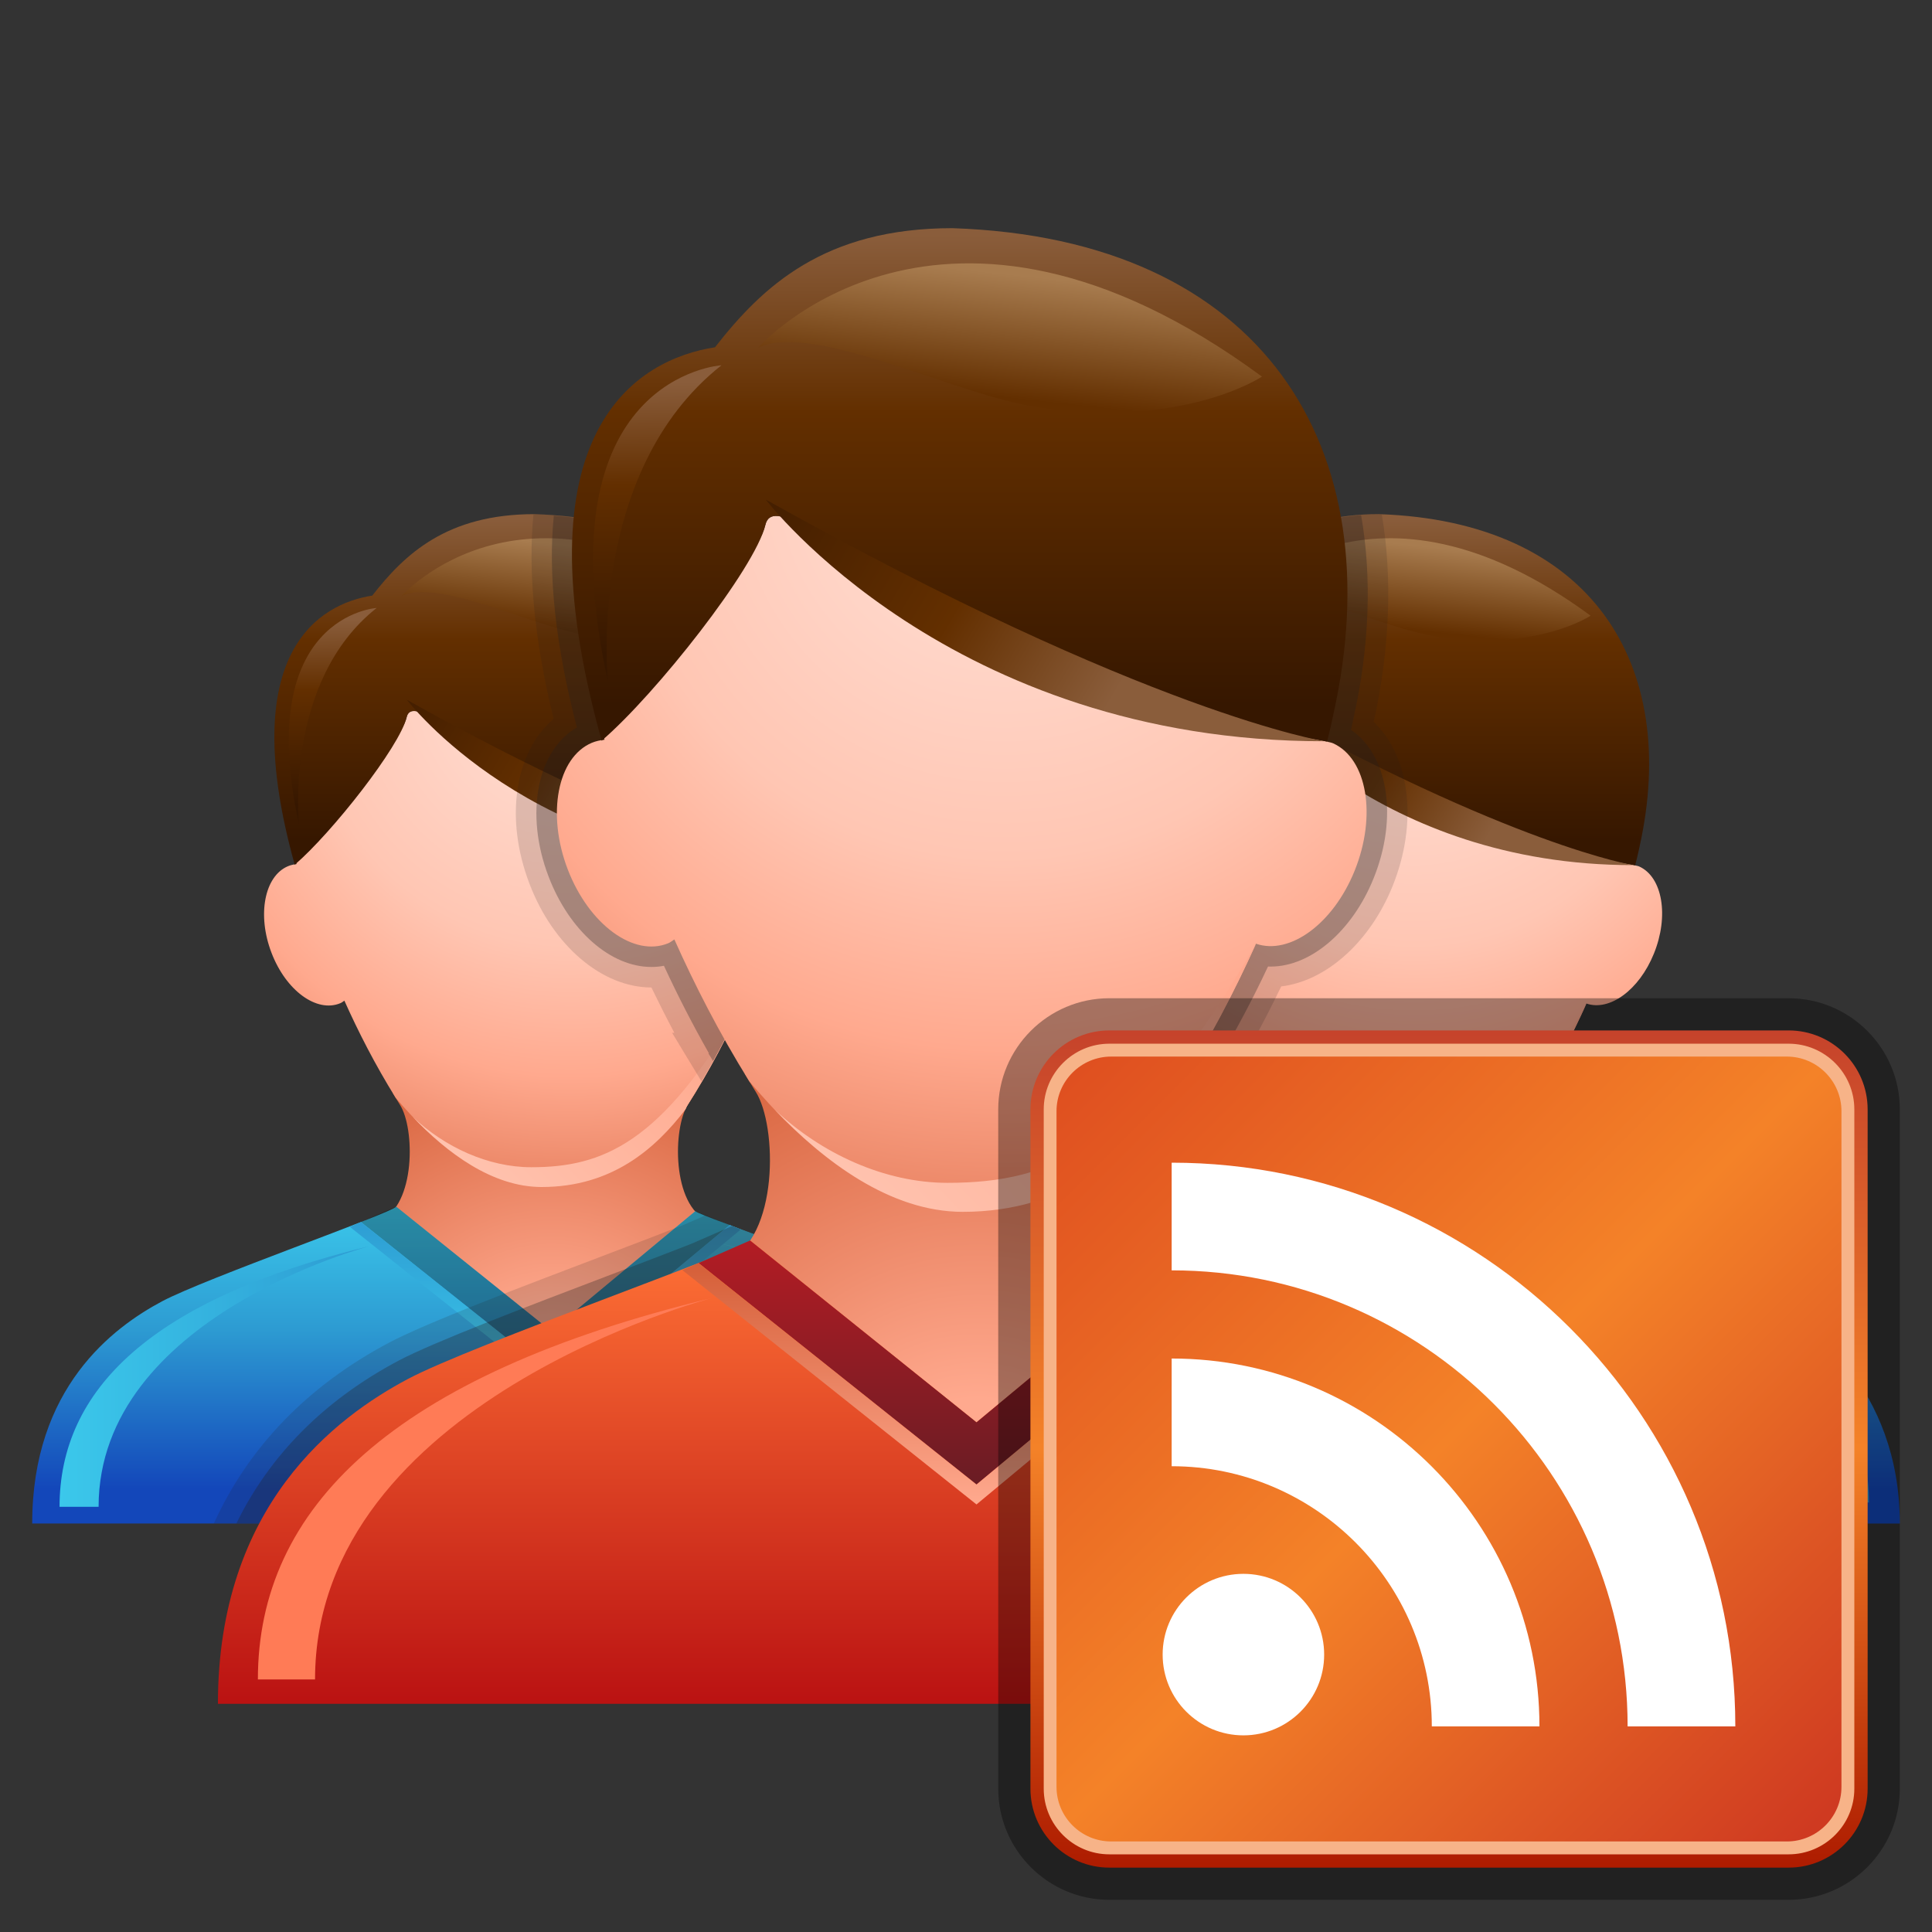 <?xml version="1.0" ?>
<!DOCTYPE svg  PUBLIC '-//W3C//DTD SVG 1.1//EN'  'http://www.w3.org/Graphics/SVG/1.1/DTD/svg11.dtd'>
<svg height="60" viewBox="0 0 60 60" width="60" xmlns="http://www.w3.org/2000/svg" xmlns:xlink="http://www.w3.org/1999/xlink">
<rect x="0" y="0" width="60" height="60" fill="#333333" stroke="none"/>
<g>
<defs>
</defs>
<rect fill="none" height="60" width="60"/>
<radialGradient cx="-70.485" cy="-5.022" gradientTransform="matrix(0.935 0 0 0.932 109.246 47.907)" gradientUnits="userSpaceOnUse" id="SVGID_1_" r="12.778">
	<stop offset="0.2" style="stop-color:#FFA98E"/>
	<stop offset="0.963" style="stop-color:#D45D36"/>
</radialGradient>
<path d="M48.205,37.917c-1.123-0.489-1.088-2.883-0.625-3.606c0.08-0.126,0.152-0.253,0.23-0.381h-9.4  c0.076,0.128,0.148,0.255,0.23,0.381c0.465,0.724,0.5,3.117-0.623,3.606c-1.125,0.487,5.227,4.738,5.227,4.738  S49.328,38.404,48.205,37.917z" fill="url(#SVGID_1_)"/>
<linearGradient gradientUnits="userSpaceOnUse" id="SVGID_2_" x1="43.11" x2="43.11" y1="37.473" y2="47.315">
	<stop offset="0" style="stop-color:#3BC8EB"/>
	<stop offset="0.388" style="stop-color:#2D9BD2"/>
	<stop offset="0.891" style="stop-color:#1347BA"/>
</linearGradient>
<path d="M54.961,40.41c-1.182-0.614-7.041-2.667-7.15-2.795l-4.477,3.722l-4.811-3.864  c-0.133,0.198-5.924,2.227-7.264,2.938c-1.535,0.815-4.039,2.687-4.039,6.904H59C59,43.097,56.145,41.025,54.961,40.41z" fill="url(#SVGID_2_)"/>
<polygon fill="#020202" opacity="0.3" points="37.43,37.952 43.334,42.655 48.879,38.047 47.811,37.615 43.334,41.337   38.523,37.473 "/>
<linearGradient gradientUnits="userSpaceOnUse" id="SVGID_3_" x1="28.068" x2="37.707" y1="42.747" y2="42.747">
	<stop offset="0" style="stop-color:#3BC8EB"/>
	<stop offset="1" style="stop-color:#2D9BD2"/>
</linearGradient>
<path d="M37.707,38.696c0,0-8.424,2.199-8.424,8.1c0,0-1.205,0.002-1.215,0  C28.068,43.167,30.902,40.347,37.707,38.696z" fill="url(#SVGID_3_)"/>
<linearGradient gradientUnits="userSpaceOnUse" id="SVGID_4_" x1="48.404" x2="58.041" y1="42.61" y2="42.61">
	<stop offset="0" style="stop-color:#3BC8EB"/>
	<stop offset="1" style="stop-color:#2D9BD2"/>
</linearGradient>
<path d="M48.404,38.56c0,0,8.424,2.199,8.424,8.101c0,0,1.203,0,1.213,0  C58.041,43.029,55.209,40.211,48.404,38.56z" fill="url(#SVGID_4_)"/>
<linearGradient gradientUnits="userSpaceOnUse" id="SVGID_5_" x1="43.155" x2="43.155" y1="43.078" y2="37.644">
	<stop offset="0" style="stop-color:#3BC8EB"/>
	<stop offset="1" style="stop-color:#2D9BD2"/>
</linearGradient>
<polygon fill="url(#SVGID_5_)" points="43.334,42.655 37.428,37.952 37.086,38.1 43.334,43.078 49.225,38.182 48.881,38.042 "/>
<radialGradient cx="-69.863" cy="-28.653" gradientTransform="matrix(0.935 0 0 0.932 109.246 47.907)" gradientUnits="userSpaceOnUse" id="SVGID_6_" r="17.154">
	<stop offset="0" style="stop-color:#FFE2D9"/>
	<stop offset="0.509" style="stop-color:#FFC6B3"/>
	<stop offset="0.764" style="stop-color:#FFA98E"/>
	<stop offset="1" style="stop-color:#E88160"/>
</radialGradient>
<path d="M50.906,26.909c-0.039-0.017-0.084-0.02-0.125-0.033v-0.002c-0.008-0.002-0.014-0.002-0.025-0.005  c-0.061-0.017-0.123-0.029-0.186-0.034c-7.85-1.364-11.451-5.712-11.723-4.563c-0.217,0.918-2.416,2.9-3.568,3.886  c0.008,0.047,0.016,0.086,0.023,0.129c0,0,0.043,0.203,0.129,0.548c-0.092,0.01-0.182,0.029-0.268,0.066  c-0.732,0.308-0.963,1.511-0.514,2.687c0.447,1.174,1.406,1.876,2.141,1.566c0.047-0.019,0.084-0.051,0.123-0.078  c0.428,0.957,0.951,1.985,1.594,3.013c1.074,1.279,2.717,2.775,4.531,2.775c2.197,0,3.541-1.204,4.467-2.413  c0.023-0.053,0.047-0.101,0.074-0.141c0.684-1.071,1.24-2.146,1.689-3.144c0.717,0.248,1.637-0.419,2.094-1.547  C51.838,28.452,51.633,27.236,50.906,26.909z" fill="url(#SVGID_6_)"/>
<linearGradient gradientUnits="userSpaceOnUse" id="SVGID_7_" x1="40.276" x2="47.057" y1="37.6" y2="30.872">
	<stop offset="0" style="stop-color:#FFC6B3"/>
	<stop offset="1" style="stop-color:#FFA98E"/>
</linearGradient>
<path d="M42.719,36.249c-1.34,0-2.686-0.624-3.68-1.562c1.051,1.103,2.463,2.177,4,2.177  c2.197,0,3.541-1.204,4.467-2.413c0.023-0.053,0.047-0.101,0.074-0.141c0.684-1.071,1.24-2.146,1.689-3.144  C46.77,35.533,44.914,36.249,42.719,36.249z" fill="url(#SVGID_7_)"/>
<linearGradient gradientUnits="userSpaceOnUse" id="SVGID_8_" x1="42.977" x2="42.977" y1="16.113" y2="26.099">
	<stop offset="0" style="stop-color:#8A5D3B"/>
	<stop offset="0.376" style="stop-color:#632F00"/>
	<stop offset="1" style="stop-color:#361700"/>
</linearGradient>
<path d="M42.818,15.967c-2.721,0-4.029,1.238-5.039,2.53c-1.645,0.254-4.246,1.762-2.408,8.359  c1.152-0.988,3.26-3.666,3.477-4.584c0.273-1.16,3.936,3.278,11.934,4.602c0.094-0.368,0.137-0.587,0.137-0.587  C52.172,20.654,49.439,16.188,42.818,15.967z" fill="url(#SVGID_8_)"/>
<linearGradient gradientUnits="userSpaceOnUse" id="SVGID_9_" x1="46.392" x2="37.344" y1="25.668" y2="20.297">
	<stop offset="0" style="stop-color:#8A5D3B"/>
	<stop offset="0.364" style="stop-color:#632F00"/>
	<stop offset="1" style="stop-color:#361700"/>
</linearGradient>
<path d="M38.855,21.734c0,0,3.916,5.142,11.869,5.133C50.725,26.867,46.98,26.279,38.855,21.734z" fill="url(#SVGID_9_)"/>
<linearGradient gradientUnits="userSpaceOnUse" id="SVGID_10_" x1="36.528" x2="36.608" y1="19.252" y2="24.996">
	<stop offset="0" style="stop-color:#8A5D3B"/>
	<stop offset="0.376" style="stop-color:#632F00"/>
	<stop offset="1" style="stop-color:#361700"/>
</linearGradient>
<path d="M37.916,18.881c0,0-3.834,0.23-2.412,6.725C35.504,25.605,35.037,21.157,37.916,18.881z" fill="url(#SVGID_10_)"/>
<linearGradient gradientUnits="userSpaceOnUse" id="SVGID_11_" x1="44.243" x2="43.962" y1="16.971" y2="19.575">
	<stop offset="0" style="stop-color:#A87C4F"/>
	<stop offset="1" style="stop-color:#632F00"/>
</linearGradient>
<path d="M44.678,19.781c-1.785-0.255-4.803-1.836-5.986-1.272c0,0,3.873-4.417,10.705,0.612  C49.396,19.121,47.77,20.221,44.678,19.781z" fill="url(#SVGID_11_)"/>
<radialGradient cx="-98.526" cy="-5.022" gradientTransform="matrix(0.935 0 0 0.932 109.246 47.907)" gradientUnits="userSpaceOnUse" id="SVGID_12_" r="12.778">
	<stop offset="0.2" style="stop-color:#FFA98E"/>
	<stop offset="0.963" style="stop-color:#D45D36"/>
</radialGradient>
<path d="M21.984,37.917c-1.125-0.489-1.088-2.883-0.625-3.606c0.08-0.126,0.154-0.253,0.234-0.381h-9.402  c0.076,0.128,0.15,0.255,0.23,0.381c0.465,0.724,0.498,3.117-0.625,3.606c-1.125,0.487,5.227,4.738,5.227,4.738  S23.109,38.404,21.984,37.917z" fill="url(#SVGID_12_)"/>
<linearGradient gradientUnits="userSpaceOnUse" id="SVGID_13_" x1="16.891" x2="16.891" y1="37.473" y2="47.315">
	<stop offset="0" style="stop-color:#3BC8EB"/>
	<stop offset="0.388" style="stop-color:#2D9BD2"/>
	<stop offset="0.891" style="stop-color:#1347BA"/>
</linearGradient>
<path d="M28.742,40.41c-1.182-0.614-7.041-2.667-7.15-2.795l-4.477,3.722l-4.811-3.864  c-0.133,0.198-5.926,2.227-7.266,2.938C3.506,41.226,1,43.097,1,47.314h31.781C32.781,43.097,29.924,41.025,28.742,40.41z" fill="url(#SVGID_13_)"/>
<polygon fill="#020202" opacity="0.3" points="11.209,37.952 17.115,42.655 22.66,38.047 21.592,37.615 17.115,41.337   12.305,37.473 "/>
<linearGradient gradientUnits="userSpaceOnUse" id="SVGID_14_" x1="1.85" x2="11.488" y1="42.747" y2="42.747">
	<stop offset="0" style="stop-color:#3BC8EB"/>
	<stop offset="1" style="stop-color:#2D9BD2"/>
</linearGradient>
<path d="M11.488,38.696c0,0-8.426,2.199-8.426,8.1c0,0-1.203,0.002-1.213,0  C1.85,43.167,4.682,40.347,11.488,38.696z" fill="url(#SVGID_14_)"/>
<linearGradient gradientUnits="userSpaceOnUse" id="SVGID_15_" x1="22.184" x2="31.822" y1="42.61" y2="42.61">
	<stop offset="0" style="stop-color:#3BC8EB"/>
	<stop offset="1" style="stop-color:#2D9BD2"/>
</linearGradient>
<path d="M22.184,38.56c0,0,8.424,2.199,8.424,8.101c0,0,1.205,0,1.215,0  C31.822,43.029,28.99,40.211,22.184,38.56z" fill="url(#SVGID_15_)"/>
<linearGradient gradientUnits="userSpaceOnUse" id="SVGID_16_" x1="16.935" x2="16.935" y1="43.078" y2="37.644">
	<stop offset="0" style="stop-color:#3BC8EB"/>
	<stop offset="1" style="stop-color:#2D9BD2"/>
</linearGradient>
<polygon fill="url(#SVGID_16_)" points="17.115,42.655 11.209,37.952 10.865,38.1 17.115,43.078 23.004,38.182 22.662,38.042 "/>
<radialGradient cx="-97.902" cy="-28.653" gradientTransform="matrix(0.935 0 0 0.932 109.246 47.907)" gradientUnits="userSpaceOnUse" id="SVGID_17_" r="17.154">
	<stop offset="0" style="stop-color:#FFE2D9"/>
	<stop offset="0.509" style="stop-color:#FFC6B3"/>
	<stop offset="0.764" style="stop-color:#FFA98E"/>
	<stop offset="1" style="stop-color:#E88160"/>
</radialGradient>
<path d="M24.686,26.909c-0.039-0.017-0.084-0.02-0.123-0.033v-0.002c-0.012-0.002-0.016-0.002-0.025-0.005  c-0.061-0.017-0.123-0.029-0.188-0.034c-7.848-1.364-11.451-5.712-11.721-4.563c-0.217,0.918-2.416,2.9-3.57,3.886  c0.01,0.047,0.016,0.086,0.025,0.129c0,0,0.041,0.203,0.127,0.548c-0.09,0.01-0.18,0.029-0.268,0.066  c-0.73,0.308-0.963,1.511-0.512,2.687c0.447,1.174,1.406,1.876,2.141,1.566c0.045-0.019,0.084-0.051,0.123-0.078  c0.428,0.957,0.951,1.985,1.59,3.013c1.076,1.279,2.719,2.775,4.535,2.775c2.197,0,3.541-1.204,4.467-2.413  c0.023-0.053,0.045-0.101,0.072-0.141c0.684-1.071,1.242-2.146,1.689-3.144c0.719,0.248,1.637-0.419,2.096-1.547  C25.617,28.452,25.414,27.236,24.686,26.909z" fill="url(#SVGID_17_)"/>
<linearGradient gradientUnits="userSpaceOnUse" id="SVGID_18_" x1="14.058" x2="20.837" y1="37.6" y2="30.873">
	<stop offset="0" style="stop-color:#FFC6B3"/>
	<stop offset="1" style="stop-color:#FFA98E"/>
</linearGradient>
<path d="M16.5,36.249c-1.34,0-2.688-0.624-3.68-1.562c1.051,1.103,2.463,2.177,4,2.177  c2.197,0,3.541-1.204,4.467-2.413c0.023-0.053,0.045-0.101,0.072-0.141c0.684-1.071,1.242-2.146,1.689-3.144  C20.551,35.533,18.695,36.249,16.5,36.249z" fill="url(#SVGID_18_)"/>
<linearGradient gradientUnits="userSpaceOnUse" id="SVGID_19_" x1="16.758" x2="16.758" y1="16.113" y2="26.099">
	<stop offset="0" style="stop-color:#8A5D3B"/>
	<stop offset="0.376" style="stop-color:#632F00"/>
	<stop offset="1" style="stop-color:#361700"/>
</linearGradient>
<path d="M16.6,15.967c-2.721,0-4.031,1.238-5.039,2.53c-1.645,0.254-4.25,1.762-2.408,8.359  c1.15-0.988,3.26-3.666,3.477-4.584c0.273-1.16,3.936,3.278,11.934,4.602c0.092-0.368,0.137-0.587,0.137-0.587  C25.955,20.654,23.221,16.188,16.6,15.967z" fill="url(#SVGID_19_)"/>
<linearGradient gradientUnits="userSpaceOnUse" id="SVGID_20_" x1="20.172" x2="11.124" y1="25.668" y2="20.296">
	<stop offset="0" style="stop-color:#8A5D3B"/>
	<stop offset="0.364" style="stop-color:#632F00"/>
	<stop offset="1" style="stop-color:#361700"/>
</linearGradient>
<path d="M12.637,21.734c0,0,3.914,5.142,11.869,5.133C24.506,26.867,20.762,26.279,12.637,21.734z" fill="url(#SVGID_20_)"/>
<linearGradient gradientUnits="userSpaceOnUse" id="SVGID_21_" x1="10.31" x2="10.389" y1="19.252" y2="24.996">
	<stop offset="0" style="stop-color:#8A5D3B"/>
	<stop offset="0.376" style="stop-color:#632F00"/>
	<stop offset="1" style="stop-color:#361700"/>
</linearGradient>
<path d="M11.697,18.881c0,0-3.834,0.23-2.412,6.725C9.285,25.605,8.818,21.157,11.697,18.881z" fill="url(#SVGID_21_)"/>
<linearGradient gradientUnits="userSpaceOnUse" id="SVGID_22_" x1="18.024" x2="17.743" y1="16.971" y2="19.575">
	<stop offset="0" style="stop-color:#A87C4F"/>
	<stop offset="1" style="stop-color:#632F00"/>
</linearGradient>
<path d="M18.457,19.781c-1.783-0.255-4.803-1.836-5.984-1.272c0,0,3.873-4.417,10.705,0.612  C23.178,19.121,21.549,20.221,18.457,19.781z" fill="url(#SVGID_22_)"/>
<path d="M47.916,41.694c-1.092-0.569-4.482-1.827-7.205-2.838l-1.533-0.569l-0.273-0.11l-0.359-0.139  l-0.686-0.275l-0.424,0.186c0,0-0.006,0.002-0.008,0.004h-0.002c-1.777,0.695-5.18,1.935-6.166,2.458  c-0.385,0.206-0.832,0.477-1.283,0.835c-0.475-0.392-0.914-0.667-1.234-0.835c-0.85-0.439-4.098-1.619-5.91-2.299l-0.17-0.069  l-0.004,0.005l-0.752-0.304l-0.684,0.299c-0.668,0.263-1.492,0.576-2.373,0.911l-0.08,0.031c-2.607,0.99-5.561,2.113-6.693,2.715  c-2.535,1.346-4.359,3.248-5.438,5.615h20.582h5.561h20.494C51.592,43.797,48.686,42.094,47.916,41.694z" fill="#231F20" opacity="0.15"/>
<path d="M17.193,22.325c-1.205,1.026-1.531,3.083-0.748,5.124c0.732,1.925,2.256,3.218,3.783,3.218  h0.002c0.23,0.475,0.467,0.945,0.713,1.408h-0.07l0.584,0.965c0,0,0.15,0.248,0.33,0.545c0.486-0.827,0.914-1.646,1.262-2.418  c0.719,0.248,1.637-0.419,2.096-1.547c0.473-1.168,0.27-2.384-0.459-2.711c-0.039-0.017-0.084-0.02-0.123-0.033v-0.002  c-0.012-0.002-0.016-0.002-0.025-0.005c-0.061-0.017-0.123-0.029-0.188-0.034c-0.014-0.002-0.027-0.006-0.041-0.008  c-0.029-0.006-0.07-0.015-0.105-0.023c0.121,0.023,0.232,0.049,0.359,0.07c0.092-0.368,0.137-0.587,0.137-0.587  c1.256-5.633-1.479-10.1-8.1-10.32c-0.012,0-0.021,0.003-0.033,0.003C16.395,17.765,16.594,19.881,17.193,22.325z" fill="#231F20" opacity="0.15"/>
<path d="M37.779,18.497c-1.645,0.254-4.246,1.76-2.41,8.354c-0.068,0.01-0.139,0.023-0.205,0.051  c-0.732,0.308-0.963,1.511-0.514,2.687c0.447,1.174,1.406,1.876,2.141,1.566c0.047-0.019,0.084-0.051,0.123-0.078  c0.359,0.799,0.787,1.648,1.289,2.504c0.564-0.949,1.1-1.934,1.586-2.947c1.395-0.166,2.754-1.375,3.457-3.109  c0.801-1.979,0.545-4.035-0.584-5.104c0.504-2.285,0.584-4.463,0.252-6.444c-0.033-0.002-0.063-0.006-0.096-0.009  C40.098,15.967,38.789,17.205,37.779,18.497z M35.381,26.849c0.014-0.014,0.029-0.027,0.043-0.041  c0.002,0.01,0.004,0.018,0.008,0.027C35.414,26.837,35.396,26.845,35.381,26.849z M39.174,22.101L39.174,22.101  c-0.02-0.004-0.047-0.015-0.066-0.018C39.127,22.086,39.152,22.097,39.174,22.101z" fill="#231F20" opacity="0.15"/>
<path d="M47.621,42.258c-1.053-0.549-4.424-1.8-7.133-2.807l-1.549-0.574l-0.264-0.108l-0.369-0.142  l-1.045-0.418c-0.033-0.047-0.057-0.107-0.088-0.16c-1.826,0.708-4.971,1.86-5.914,2.361c-0.385,0.206-0.832,0.477-1.283,0.835  c-0.475-0.392-0.914-0.667-1.234-0.835c-0.85-0.439-4.098-1.619-5.91-2.299l-0.092-0.037l-1.285,0.56  c-0.689,0.271-1.549,0.597-2.461,0.943c-2.59,0.986-5.525,2.101-6.619,2.681c-2.309,1.226-4,2.936-5.035,5.057h19.881h5.561h19.785  C50.957,44.163,48.33,42.626,47.621,42.258z" fill="#231F20" opacity="0.3"/>
<path d="M17.037,27.223c0.641,1.68,1.924,2.807,3.191,2.807c0.131,0,0.264-0.012,0.391-0.037  c0.432,0.934,0.9,1.844,1.398,2.719H22l0.146,0.241c0.334-0.609,0.645-1.212,0.902-1.785c0.719,0.248,1.637-0.419,2.096-1.547  c0.473-1.168,0.27-2.384-0.459-2.711c-0.039-0.017-0.084-0.02-0.123-0.033v-0.002c-0.012-0.002-0.016-0.002-0.025-0.005  c-0.061-0.017-0.123-0.029-0.188-0.034c-0.014-0.002-0.027-0.006-0.041-0.008c-0.029-0.006-0.07-0.015-0.105-0.023  c0.121,0.023,0.232,0.049,0.359,0.07c0.092-0.368,0.137-0.587,0.137-0.587c1.215-5.457-1.322-9.807-7.5-10.273  c-0.182,1.82,0.049,4.01,0.717,6.578C16.682,23.301,16.289,25.27,17.037,27.223z" fill="#231F20" opacity="0.3"/>
<path d="M37.779,18.497c-1.645,0.254-4.246,1.76-2.41,8.354c-0.068,0.01-0.139,0.023-0.205,0.051  c-0.732,0.308-0.963,1.511-0.514,2.687c0.447,1.174,1.406,1.876,2.141,1.566c0.047-0.019,0.084-0.051,0.123-0.078  c0.268,0.6,0.576,1.224,0.924,1.861c0.551-0.946,1.072-1.918,1.541-2.922c0.025,0.002,0.055,0.002,0.082,0.002  c1.25,0,2.533-1.101,3.195-2.734c0.773-1.902,0.453-3.844-0.701-4.617c0.053-0.229,0.078-0.355,0.078-0.355  c0.502-2.247,0.574-4.381,0.238-6.312C39.926,16.158,38.717,17.299,37.779,18.497z M35.381,26.849  c0.014-0.014,0.029-0.027,0.043-0.041c0.002,0.01,0.004,0.018,0.008,0.027C35.414,26.837,35.396,26.845,35.381,26.849z   M39.174,22.101L39.174,22.101c-0.02-0.004-0.047-0.015-0.066-0.018C39.127,22.086,39.152,22.097,39.174,22.101z" fill="#231F20" opacity="0.3"/>
<radialGradient cx="-84.397" cy="-1.04" gradientTransform="matrix(0.935 0 0 0.932 109.246 47.907)" gradientUnits="userSpaceOnUse" id="SVGID_23_" r="18.681">
	<stop offset="0.2" style="stop-color:#FFA98E"/>
	<stop offset="0.963" style="stop-color:#D45D36"/>
</radialGradient>
<path d="M37.447,39.174c-1.643-0.715-1.59-4.214-0.912-5.273c0.117-0.186,0.225-0.37,0.338-0.554H23.129  c0.113,0.184,0.219,0.368,0.338,0.554c0.678,1.06,0.73,4.559-0.914,5.273c-1.645,0.713,7.641,6.929,7.641,6.929  S39.092,39.887,37.447,39.174z" fill="url(#SVGID_23_)"/>
<linearGradient gradientUnits="userSpaceOnUse" id="SVGID_24_" x1="30.001" x2="30.001" y1="38.524" y2="52.914">
	<stop offset="0" style="stop-color:#FF7236"/>
	<stop offset="1" style="stop-color:#BA1212"/>
</linearGradient>
<path d="M47.33,42.822c-1.729-0.9-10.297-3.901-10.459-4.089l-6.545,5.439l-7.031-5.648  c-0.193,0.289-8.662,3.257-10.621,4.298c-2.242,1.189-5.906,3.925-5.906,10.092h46.467C53.234,46.747,49.057,43.719,47.33,42.822z" fill="url(#SVGID_24_)"/>
<linearGradient gradientUnits="userSpaceOnUse" id="SVGID_25_" x1="30.065" x2="30.065" y1="37.581" y2="45.998">
	<stop offset="0" style="stop-color:#BC1C24"/>
	<stop offset="1" style="stop-color:#6B1C24"/>
</linearGradient>
<polygon fill="url(#SVGID_25_)" points="21.695,39.225 30.326,46.103 38.436,39.365 36.871,38.733 30.326,44.173 23.295,38.524 "/>
<path d="M22.1,40.313c0,0-12.316,3.215-12.316,11.844c0,0-1.76,0.002-1.775,0C8.008,46.851,12.15,42.725,22.1,40.313  z" fill="#FF7B56"/>
<path d="M37.74,40.113c0,0,12.316,3.218,12.316,11.844c0,0,1.762,0,1.775,0C51.832,46.65,47.689,42.525,37.74,40.113  z" fill="#FF7B56"/>
<linearGradient gradientUnits="userSpaceOnUse" id="SVGID_26_" x1="30.064" x2="30.064" y1="46.722" y2="38.774">
	<stop offset="0" style="stop-color:#FFA98E"/>
	<stop offset="0.963" style="stop-color:#D45D36"/>
</linearGradient>
<polygon fill="url(#SVGID_26_)" points="30.326,46.103 21.691,39.225 21.191,39.445 30.326,46.722 38.938,39.561 38.438,39.358 "/>
<radialGradient cx="-83.484" cy="-35.588" gradientTransform="matrix(0.935 0 0 0.932 109.246 47.907)" gradientUnits="userSpaceOnUse" id="SVGID_27_" r="25.078">
	<stop offset="0" style="stop-color:#FFE2D9"/>
	<stop offset="0.509" style="stop-color:#FFC6B3"/>
	<stop offset="0.764" style="stop-color:#FFA98E"/>
	<stop offset="1" style="stop-color:#E88160"/>
</radialGradient>
<path d="M41.398,23.083c-0.059-0.027-0.125-0.031-0.184-0.051V23.03c-0.012-0.002-0.023-0.004-0.035-0.006  c-0.092-0.023-0.182-0.045-0.275-0.051c-11.475-1.996-16.738-8.354-17.135-6.67c-0.316,1.34-3.535,4.236-5.219,5.682  c0.014,0.064,0.021,0.121,0.035,0.188c0,0,0.063,0.296,0.188,0.801c-0.135,0.014-0.264,0.041-0.393,0.094  c-1.07,0.454-1.406,2.21-0.75,3.928c0.658,1.716,2.059,2.744,3.131,2.294c0.066-0.029,0.121-0.078,0.182-0.115  c0.625,1.4,1.389,2.901,2.326,4.406c1.568,1.865,3.973,4.055,6.627,4.055c3.213,0,5.18-1.758,6.529-3.53  c0.033-0.074,0.068-0.144,0.109-0.204c1.002-1.564,1.813-3.135,2.471-4.594c1.047,0.361,2.395-0.612,3.063-2.263  C42.76,25.336,42.461,23.561,41.398,23.083z" fill="url(#SVGID_27_)"/>
<linearGradient gradientUnits="userSpaceOnUse" id="SVGID_28_" x1="25.857" x2="35.77" y1="38.709" y2="28.874">
	<stop offset="0" style="stop-color:#FFC6B3"/>
	<stop offset="1" style="stop-color:#FFA98E"/>
</linearGradient>
<path d="M29.426,36.734c-1.955,0-3.926-0.91-5.377-2.283c1.535,1.612,3.6,3.184,5.848,3.184  c3.213,0,5.18-1.758,6.529-3.53c0.033-0.074,0.068-0.144,0.109-0.204c1.002-1.564,1.813-3.135,2.471-4.594  C35.352,35.689,32.639,36.734,29.426,36.734z" fill="url(#SVGID_28_)"/>
<linearGradient gradientUnits="userSpaceOnUse" id="SVGID_29_" x1="29.805" x2="29.805" y1="7.3" y2="21.897">
	<stop offset="0" style="stop-color:#8A5D3B"/>
	<stop offset="0.376" style="stop-color:#632F00"/>
	<stop offset="1" style="stop-color:#361700"/>
</linearGradient>
<path d="M29.574,7.086c-3.977,0-5.891,1.809-7.369,3.699c-2.4,0.37-6.209,2.57-3.52,12.218  c1.684-1.444,4.768-5.359,5.084-6.699c0.398-1.697,5.75,4.792,17.445,6.727c0.137-0.541,0.197-0.857,0.197-0.857  C43.25,13.937,39.256,7.407,29.574,7.086z" fill="url(#SVGID_29_)"/>
<linearGradient gradientUnits="userSpaceOnUse" id="SVGID_30_" x1="34.798" x2="21.572" y1="21.266" y2="13.414">
	<stop offset="0" style="stop-color:#8A5D3B"/>
	<stop offset="0.364" style="stop-color:#632F00"/>
	<stop offset="1" style="stop-color:#361700"/>
</linearGradient>
<path d="M23.783,15.516c0,0,5.723,7.517,17.35,7.504C41.133,23.02,35.656,22.159,23.783,15.516z" fill="url(#SVGID_30_)"/>
<linearGradient gradientUnits="userSpaceOnUse" id="SVGID_31_" x1="20.379" x2="20.495" y1="11.885" y2="20.285">
	<stop offset="0" style="stop-color:#8A5D3B"/>
	<stop offset="0.376" style="stop-color:#632F00"/>
	<stop offset="1" style="stop-color:#361700"/>
</linearGradient>
<path d="M22.406,11.344c0,0-5.604,0.334-3.525,9.831C18.881,21.175,18.195,14.67,22.406,11.344z" fill="url(#SVGID_31_)"/>
<linearGradient gradientUnits="userSpaceOnUse" id="SVGID_32_" x1="31.658" x2="31.246" y1="8.55" y2="12.358">
	<stop offset="0" style="stop-color:#A87C4F"/>
	<stop offset="1" style="stop-color:#632F00"/>
</linearGradient>
<path d="M32.291,12.66c-2.609-0.375-7.02-2.686-8.75-1.859c0,0,5.662-6.459,15.65,0.895  C39.191,11.695,36.813,13.303,32.291,12.66z" fill="url(#SVGID_32_)"/>
<rect fill="none" height="60" width="60"/>
</g>
<g transform="matrix(1 0 0 1 30 30)">
<defs>
</defs>
<rect fill="none" height="30" width="30"/>
<rect fill="none" height="30" width="30"/>
<path d="M4.452,29.001c-1.903,0-3.451-1.549-3.451-3.453V4.453c0-1.903,1.548-3.452,3.451-3.452h21.095  c1.905,0,3.454,1.548,3.454,3.452v21.095c0,1.904-1.549,3.453-3.454,3.453H4.452z" opacity="0.35"/>
<path d="M27.932,25.493c0,1.346-1.092,2.438-2.44,2.438H4.508c-1.347,0-2.438-1.093-2.438-2.438V4.509  c0-1.348,1.091-2.44,2.438-2.44h20.983c1.348,0,2.44,1.093,2.44,2.44V25.493z" fill="#F7B388"/>
<linearGradient gradientTransform="matrix(1 0 0 -1 2194 3347.664)" gradientUnits="userSpaceOnUse" id="SVGID_1__" x1="-2190.802" x2="-2167.489" y1="3344.467" y2="3321.153">
	<stop offset="0" style="stop-color:#DF4F20"/>
	<stop offset="0.5" style="stop-color:#F48228"/>
	<stop offset="1" style="stop-color:#CF3A21"/>
</linearGradient>
<path d="M4.508,27.188c-0.935,0-1.697-0.761-1.697-1.695V4.509c0-0.937,0.763-1.696,1.697-1.696h20.983  c0.937,0,1.697,0.762,1.697,1.696v20.984c0,0.935-0.76,1.695-1.697,1.695H4.508z" fill="url(#SVGID_1__)"/>
<linearGradient gradientTransform="matrix(1 0 0 -1 2194 3347.664)" gradientUnits="userSpaceOnUse" id="SVGID_2__" x1="-2178.999" x2="-2178.999" y1="3345.792" y2="3319.638">
	<stop offset="0" style="stop-color:#C5422B"/>
	<stop offset="0.5" style="stop-color:#F48228"/>
	<stop offset="1" style="stop-color:#AD1B00"/>
</linearGradient>
<path d="M25.547,2.413c1.125,0,2.041,0.916,2.041,2.04v21.095c0,1.124-0.917,2.04-2.041,2.04H4.452  c-1.124,0-2.038-0.916-2.038-2.04V4.453c0-1.124,0.915-2.04,2.038-2.04H25.547 M25.547,2.001H4.452  c-1.353,0-2.451,1.098-2.451,2.452v21.095c0,1.354,1.098,2.453,2.451,2.453h21.095c1.354,0,2.454-1.1,2.454-2.453V4.453  C28.001,3.099,26.901,2.001,25.547,2.001L25.547,2.001z" fill="url(#SVGID_2__)"/>
<circle cx="8.615" cy="21.385" fill="#FFFFFF" r="2.508"/>
<path d="M20.547,23.614h3.345c0-9.651-7.854-17.506-17.505-17.506v3.344C14.196,9.453,20.547,15.805,20.547,23.614z" fill="#FFFFFF"/>
<path d="M14.466,23.614h3.343c0-6.299-5.124-11.424-11.422-11.424v3.345C10.842,15.535,14.466,19.158,14.466,23.614z  " fill="#FFFFFF"/>
</g>
</svg>